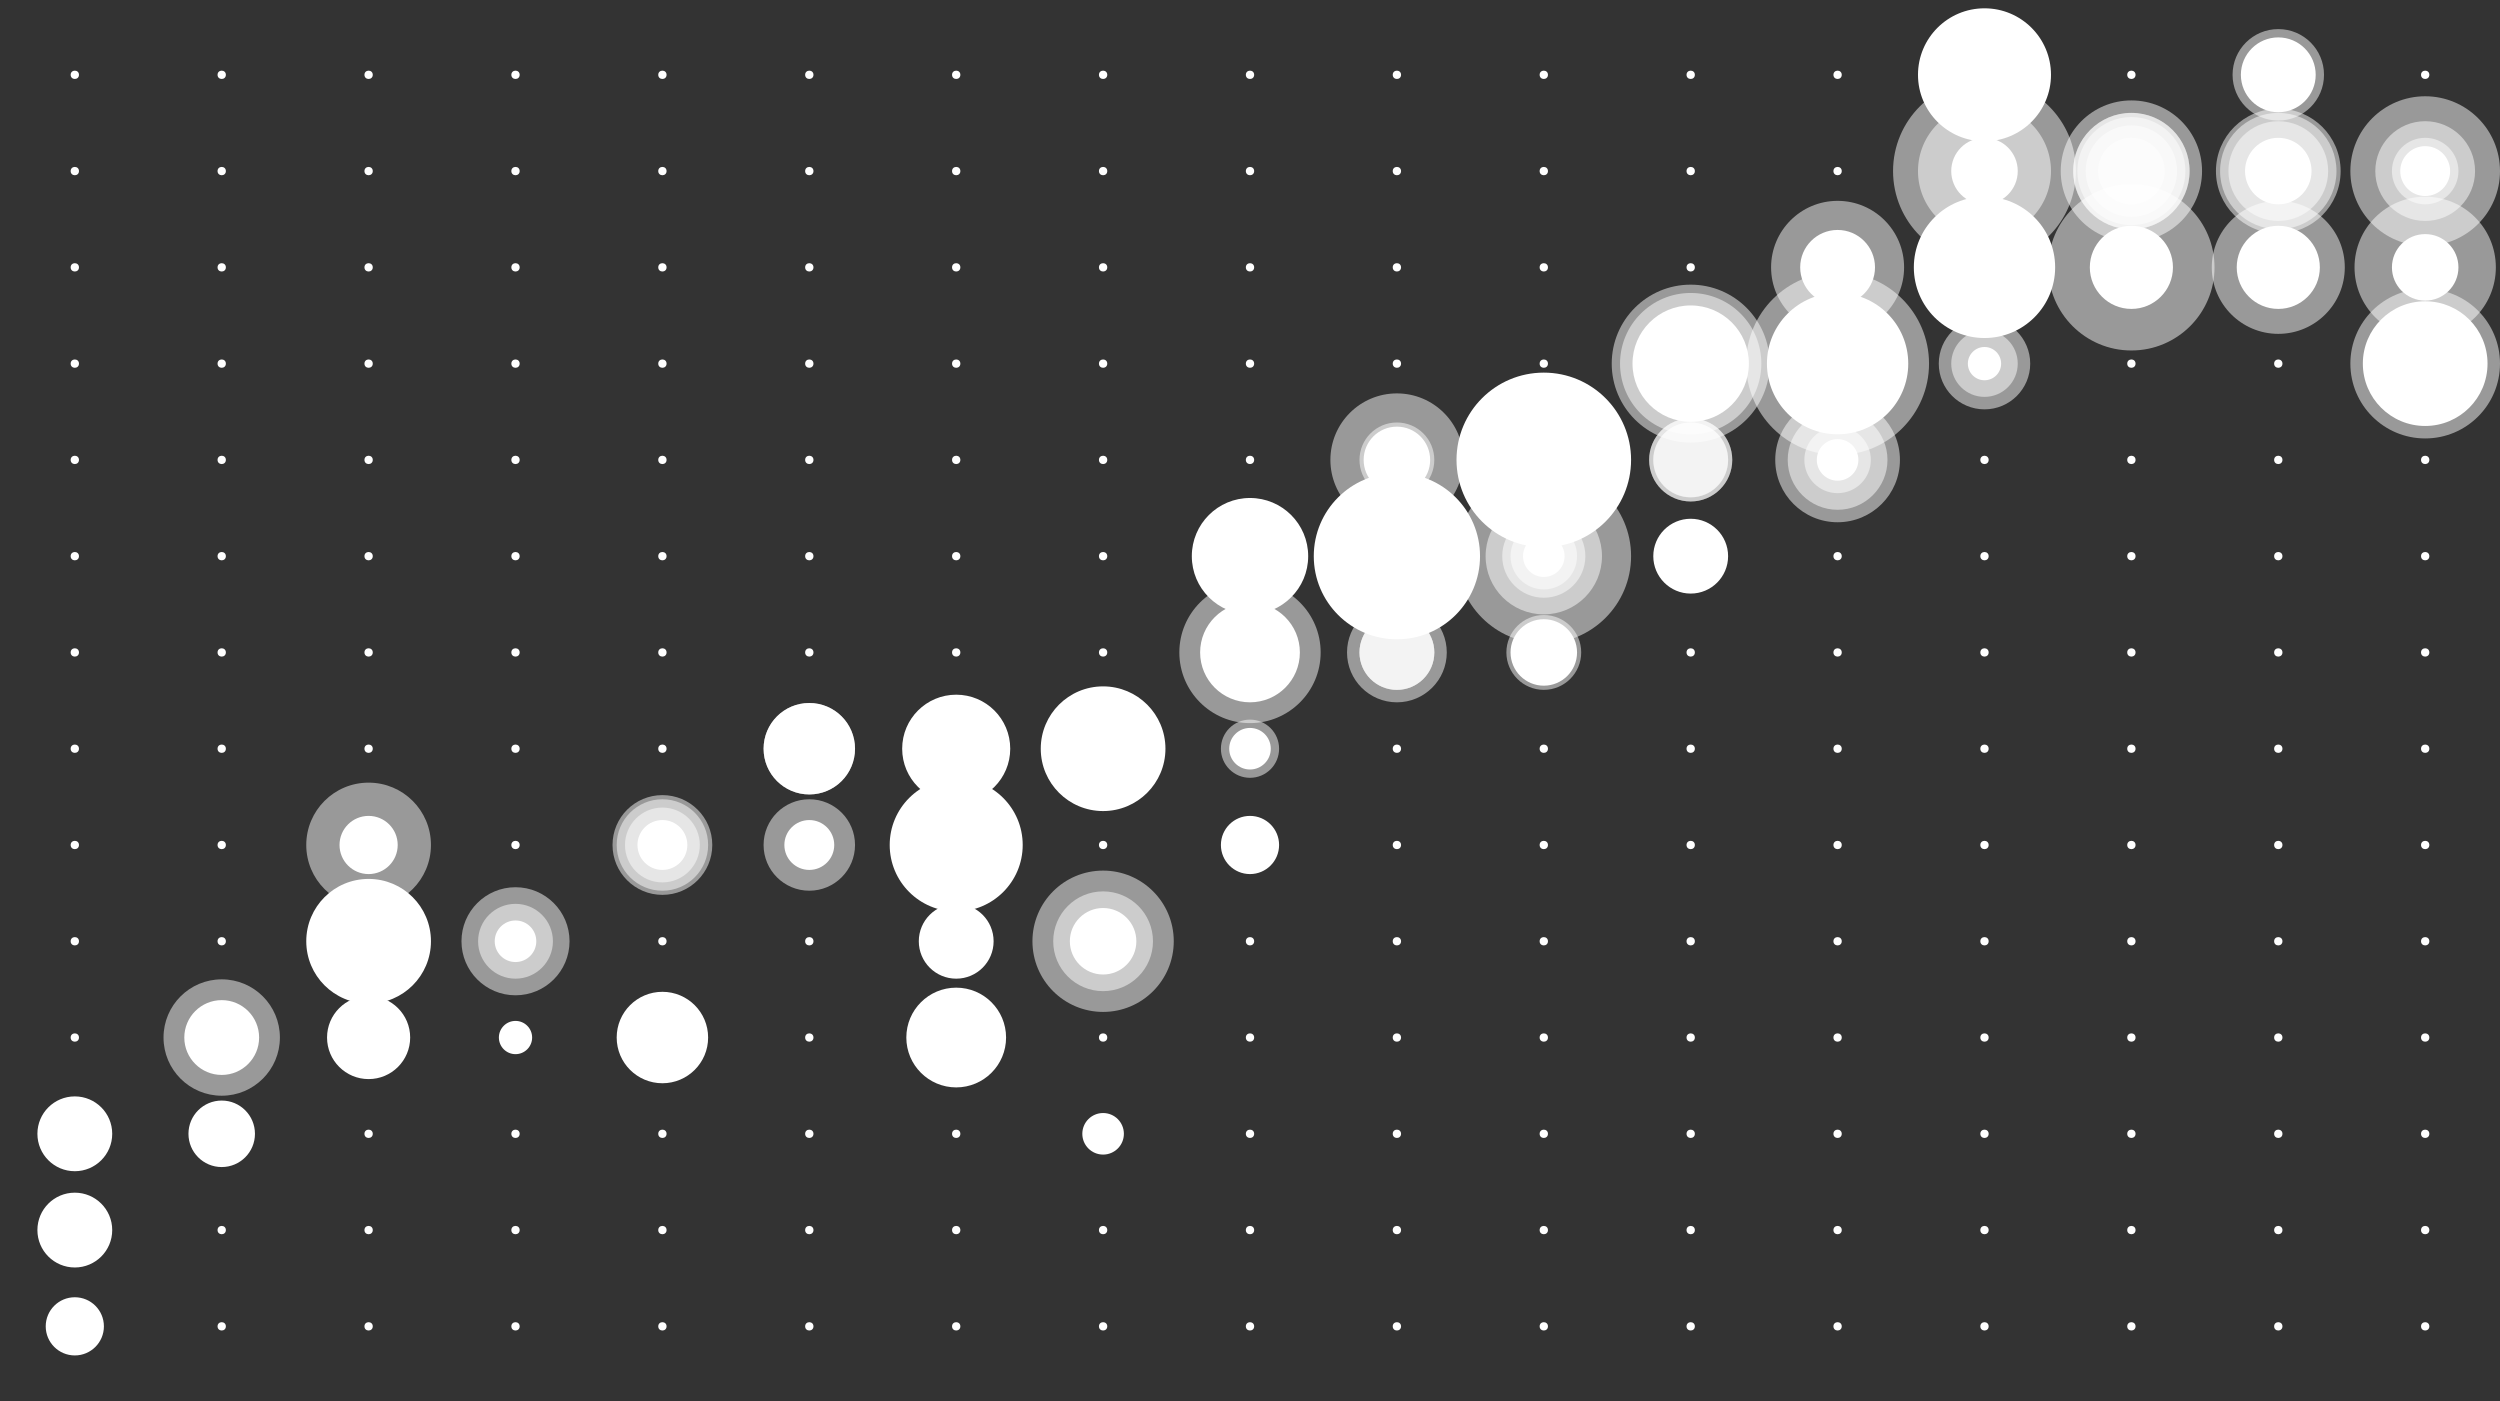 <?xml version="1.0" encoding="utf-8"?>
	<!DOCTYPE svg PUBLIC "-//W3C//DTD SVG 1.1//EN" "http://www.w3.org/Graphics/SVG/1.1/DTD/svg11.dtd">
	<svg id="ppg" version="1.1" xmlns="http://www.w3.org/2000/svg" xmlns:xlink="http://www.w3.org/1999/xlink" x="0px" y="0px" viewBox="-1.495 132.371 1202.99 674.235"
		 enable-background="new -1.495 132.371 1202.99 674.235" xml:space="preserve">
	<rect x="-1.495" y="132.371" width="1202.99" height="674.235" fill="#333333" stroke="none"/>
	<g id="points">
		<circle fill="#FFFFFF" cx="105.191" cy="724.279" r="2"/>
		<circle fill="#FFFFFF" cx="175.879" cy="724.279" r="2"/>
		<circle fill="#FFFFFF" cx="246.565" cy="724.279" r="2"/>
		<circle fill="#FFFFFF" cx="317.253" cy="724.279" r="2"/>
		<circle fill="#FFFFFF" cx="387.939" cy="724.279" r="2"/>
		<circle fill="#FFFFFF" cx="458.626" cy="724.279" r="2"/>
		<circle fill="#FFFFFF" cx="529.313" cy="724.279" r="2"/>
		<circle fill="#FFFFFF" cx="600" cy="724.279" r="2"/>
		<circle fill="#FFFFFF" cx="670.687" cy="724.279" r="2"/>
		<circle fill="#FFFFFF" cx="741.374" cy="724.279" r="2"/>
		<circle fill="#FFFFFF" cx="812.061" cy="724.279" r="2"/>
		<circle fill="#FFFFFF" cx="882.747" cy="724.279" r="2"/>
		<circle fill="#FFFFFF" cx="953.435" cy="724.279" r="2"/>
		<circle fill="#FFFFFF" cx="1024.121" cy="724.279" r="2"/>
		<circle fill="#FFFFFF" cx="1094.808" cy="724.279" r="2"/>
		<circle fill="#FFFFFF" cx="1165.495" cy="724.279" r="2"/>
		<circle fill="#FFFFFF" cx="246.565" cy="677.954" r="2"/>
		<circle fill="#FFFFFF" cx="317.253" cy="677.954" r="2"/>
		<circle fill="#FFFFFF" cx="387.939" cy="677.954" r="2"/>
		<circle fill="#FFFFFF" cx="458.626" cy="677.954" r="2"/>
		<circle fill="#FFFFFF" cx="600" cy="677.954" r="2"/>
		<circle fill="#FFFFFF" cx="670.687" cy="677.954" r="2"/>
		<circle fill="#FFFFFF" cx="741.374" cy="677.954" r="2"/>
		<circle fill="#FFFFFF" cx="812.061" cy="677.954" r="2"/>
		<circle fill="#FFFFFF" cx="882.747" cy="677.954" r="2"/>
		<circle fill="#FFFFFF" cx="953.435" cy="677.954" r="2"/>
		<circle fill="#FFFFFF" cx="1024.121" cy="677.954" r="2"/>
		<circle fill="#FFFFFF" cx="1094.808" cy="677.954" r="2"/>
		<circle fill="#FFFFFF" cx="1165.495" cy="677.954" r="2"/>
		<circle fill="#FFFFFF" cx="105.191" cy="770.605" r="2"/>
		<circle fill="#FFFFFF" cx="175.879" cy="770.605" r="2"/>
		<circle fill="#FFFFFF" cx="246.565" cy="770.605" r="2"/>
		<circle fill="#FFFFFF" cx="317.253" cy="770.605" r="2"/>
		<circle fill="#FFFFFF" cx="387.939" cy="770.605" r="2"/>
		<circle fill="#FFFFFF" cx="458.626" cy="770.605" r="2"/>
		<circle fill="#FFFFFF" cx="529.313" cy="770.605" r="2"/>
		<circle fill="#FFFFFF" cx="600" cy="770.605" r="2"/>
		<circle fill="#FFFFFF" cx="670.687" cy="770.605" r="2"/>
		<circle fill="#FFFFFF" cx="741.374" cy="770.605" r="2"/>
		<circle fill="#FFFFFF" cx="812.061" cy="770.605" r="2"/>
		<circle fill="#FFFFFF" cx="882.747" cy="770.605" r="2"/>
		<circle fill="#FFFFFF" cx="953.435" cy="770.605" r="2"/>
		<circle fill="#FFFFFF" cx="1024.121" cy="770.605" r="2"/>
		<circle fill="#FFFFFF" cx="1094.808" cy="770.605" r="2"/>
		<circle fill="#FFFFFF" cx="1165.495" cy="770.605" r="2"/>
		<circle fill="#FFFFFF" cx="34.505" cy="585.303" r="2"/>
		<circle fill="#FFFFFF" cx="105.191" cy="585.303" r="2"/>
		<circle fill="#FFFFFF" cx="317.253" cy="585.303" r="2"/>
		<circle fill="#FFFFFF" cx="387.939" cy="585.303" r="2"/>
		<circle fill="#FFFFFF" cx="600" cy="585.303" r="2"/>
		<circle fill="#FFFFFF" cx="670.687" cy="585.303" r="2"/>
		<circle fill="#FFFFFF" cx="741.374" cy="585.303" r="2"/>
		<circle fill="#FFFFFF" cx="812.061" cy="585.303" r="2"/>
		<circle fill="#FFFFFF" cx="882.747" cy="585.303" r="2"/>
		<circle fill="#FFFFFF" cx="953.435" cy="585.303" r="2"/>
		<circle fill="#FFFFFF" cx="1024.121" cy="585.303" r="2"/>
		<circle fill="#FFFFFF" cx="1094.808" cy="585.303" r="2"/>
		<circle fill="#FFFFFF" cx="1165.495" cy="585.303" r="2"/>
		<circle fill="#FFFFFF" cx="34.505" cy="538.977" r="2"/>
		<circle fill="#FFFFFF" cx="105.191" cy="538.977" r="2"/>
		<circle fill="#FFFFFF" cx="246.565" cy="538.977" r="2"/>
		<circle fill="#FFFFFF" cx="529.313" cy="538.977" r="2"/>
		<circle fill="#FFFFFF" cx="670.687" cy="538.977" r="2"/>
		<circle fill="#FFFFFF" cx="741.374" cy="538.977" r="2"/>
		<circle fill="#FFFFFF" cx="812.061" cy="538.977" r="2"/>
		<circle fill="#FFFFFF" cx="882.747" cy="538.977" r="2"/>
		<circle fill="#FFFFFF" cx="953.435" cy="538.977" r="2"/>
		<circle fill="#FFFFFF" cx="1024.121" cy="538.977" r="2"/>
		<circle fill="#FFFFFF" cx="1094.808" cy="538.977" r="2"/>
		<circle fill="#FFFFFF" cx="1165.495" cy="538.977" r="2"/>
		<circle fill="#FFFFFF" cx="34.505" cy="631.628" r="2"/>
		<circle fill="#FFFFFF" cx="387.939" cy="631.628" r="2"/>
		<circle fill="#FFFFFF" cx="529.313" cy="631.628" r="2"/>
		<circle fill="#FFFFFF" cx="600" cy="631.628" r="2"/>
		<circle fill="#FFFFFF" cx="670.687" cy="631.628" r="2"/>
		<circle fill="#FFFFFF" cx="741.374" cy="631.628" r="2"/>
		<circle fill="#FFFFFF" cx="812.061" cy="631.628" r="2"/>
		<circle fill="#FFFFFF" cx="882.747" cy="631.628" r="2"/>
		<circle fill="#FFFFFF" cx="953.435" cy="631.628" r="2"/>
		<circle fill="#FFFFFF" cx="1024.121" cy="631.628" r="2"/>
		<circle fill="#FFFFFF" cx="1094.808" cy="631.628" r="2"/>
		<circle fill="#FFFFFF" cx="1165.495" cy="631.628" r="2"/>
		<circle fill="#FFFFFF" cx="34.505" cy="446.325" r="2"/>
		<circle fill="#FFFFFF" cx="105.191" cy="446.325" r="2"/>
		<circle fill="#FFFFFF" cx="175.879" cy="446.325" r="2"/>
		<circle fill="#FFFFFF" cx="246.565" cy="446.325" r="2"/>
		<circle fill="#FFFFFF" cx="317.253" cy="446.325" r="2"/>
		<circle fill="#FFFFFF" cx="387.939" cy="446.325" r="2"/>
		<circle fill="#FFFFFF" cx="458.626" cy="446.325" r="2"/>
		<circle fill="#FFFFFF" cx="529.313" cy="446.325" r="2"/>
		<circle fill="#FFFFFF" cx="812.061" cy="446.325" r="2"/>
		<circle fill="#FFFFFF" cx="882.747" cy="446.325" r="2"/>
		<circle fill="#FFFFFF" cx="953.435" cy="446.325" r="2"/>
		<circle fill="#FFFFFF" cx="1024.121" cy="446.325" r="2"/>
		<circle fill="#FFFFFF" cx="1094.808" cy="446.325" r="2"/>
		<circle fill="#FFFFFF" cx="1165.495" cy="446.325" r="2"/>
		<circle fill="#FFFFFF" cx="34.505" cy="399.999" r="2"/>
		<circle fill="#FFFFFF" cx="105.191" cy="399.999" r="2"/>
		<circle fill="#FFFFFF" cx="175.879" cy="399.999" r="2"/>
		<circle fill="#FFFFFF" cx="246.565" cy="399.999" r="2"/>
		<circle fill="#FFFFFF" cx="317.253" cy="399.999" r="2"/>
		<circle fill="#FFFFFF" cx="387.939" cy="399.999" r="2"/>
		<circle fill="#FFFFFF" cx="458.626" cy="399.999" r="2"/>
		<circle fill="#FFFFFF" cx="529.313" cy="399.999" r="2"/>
		<circle fill="#FFFFFF" cx="882.747" cy="399.999" r="2"/>
		<circle fill="#FFFFFF" cx="953.435" cy="399.999" r="2"/>
		<circle fill="#FFFFFF" cx="1024.121" cy="399.999" r="2"/>
		<circle fill="#FFFFFF" cx="1094.808" cy="399.999" r="2"/>
		<circle fill="#FFFFFF" cx="1165.495" cy="399.999" r="2"/>
		<circle fill="#FFFFFF" cx="34.505" cy="492.651" r="2"/>
		<circle fill="#FFFFFF" cx="105.191" cy="492.651" r="2"/>
		<circle fill="#FFFFFF" cx="175.879" cy="492.651" r="2"/>
		<circle fill="#FFFFFF" cx="246.565" cy="492.651" r="2"/>
		<circle fill="#FFFFFF" cx="317.253" cy="492.651" r="2"/>
		<circle fill="#FFFFFF" cx="670.687" cy="492.651" r="2"/>
		<circle fill="#FFFFFF" cx="741.374" cy="492.651" r="2"/>
		<circle fill="#FFFFFF" cx="812.061" cy="492.651" r="2"/>
		<circle fill="#FFFFFF" cx="882.747" cy="492.651" r="2"/>
		<circle fill="#FFFFFF" cx="953.435" cy="492.651" r="2"/>
		<circle fill="#FFFFFF" cx="1024.121" cy="492.651" r="2"/>
		<circle fill="#FFFFFF" cx="1094.808" cy="492.651" r="2"/>
		<circle fill="#FFFFFF" cx="1165.495" cy="492.651" r="2"/>
		<circle fill="#FFFFFF" cx="34.505" cy="307.348" r="2"/>
		<circle fill="#FFFFFF" cx="105.191" cy="307.348" r="2"/>
		<circle fill="#FFFFFF" cx="175.879" cy="307.348" r="2"/>
		<circle fill="#FFFFFF" cx="246.565" cy="307.348" r="2"/>
		<circle fill="#FFFFFF" cx="317.253" cy="307.348" r="2"/>
		<circle fill="#FFFFFF" cx="387.939" cy="307.348" r="2"/>
		<circle fill="#FFFFFF" cx="458.626" cy="307.349" r="2"/>
		<circle fill="#FFFFFF" cx="529.313" cy="307.348" r="2"/>
		<circle fill="#FFFFFF" cx="600" cy="307.348" r="2"/>
		<circle fill="#FFFFFF" cx="670.687" cy="307.348" r="2"/>
		<circle fill="#FFFFFF" cx="741.374" cy="307.349" r="2"/>
		<circle fill="#FFFFFF" cx="1024.121" cy="307.348" r="2"/>
		<circle fill="#FFFFFF" cx="1094.808" cy="307.348" r="2"/>
		<circle fill="#FFFFFF" cx="34.505" cy="261.022" r="2"/>
		<circle fill="#FFFFFF" cx="105.191" cy="261.022" r="2"/>
		<circle fill="#FFFFFF" cx="175.879" cy="261.022" r="2"/>
		<circle fill="#FFFFFF" cx="246.565" cy="261.022" r="2"/>
		<circle fill="#FFFFFF" cx="317.253" cy="261.022" r="2"/>
		<circle fill="#FFFFFF" cx="387.939" cy="261.022" r="2"/>
		<circle fill="#FFFFFF" cx="458.626" cy="261.022" r="2"/>
		<circle fill="#FFFFFF" cx="529.313" cy="261.022" r="2"/>
		<circle fill="#FFFFFF" cx="600" cy="261.022" r="2"/>
		<circle fill="#FFFFFF" cx="670.687" cy="261.022" r="2"/>
		<circle fill="#FFFFFF" cx="741.374" cy="261.022" r="2"/>
		<circle fill="#FFFFFF" cx="812.061" cy="261.022" r="2"/>
		<circle fill="#FFFFFF" cx="34.505" cy="214.696" r="2"/>
		<circle fill="#FFFFFF" cx="105.191" cy="214.696" r="2"/>
		<circle fill="#FFFFFF" cx="175.879" cy="214.696" r="2"/>
		<circle fill="#FFFFFF" cx="246.565" cy="214.696" r="2"/>
		<circle fill="#FFFFFF" cx="317.253" cy="214.696" r="2"/>
		<circle fill="#FFFFFF" cx="387.939" cy="214.696" r="2"/>
		<circle fill="#FFFFFF" cx="458.626" cy="214.696" r="2"/>
		<circle fill="#FFFFFF" cx="529.313" cy="214.696" r="2"/>
		<circle fill="#FFFFFF" cx="600" cy="214.696" r="2"/>
		<circle fill="#FFFFFF" cx="670.687" cy="214.696" r="2"/>
		<circle fill="#FFFFFF" cx="741.374" cy="214.696" r="2"/>
		<circle fill="#FFFFFF" cx="812.061" cy="214.696" r="2"/>
		<circle fill="#FFFFFF" cx="882.747" cy="214.696" r="2"/>
		<circle fill="#FFFFFF" cx="34.505" cy="168.371" r="2"/>
		<circle fill="#FFFFFF" cx="105.191" cy="168.371" r="2"/>
		<circle fill="#FFFFFF" cx="175.879" cy="168.371" r="2"/>
		<circle fill="#FFFFFF" cx="246.565" cy="168.371" r="2"/>
		<circle fill="#FFFFFF" cx="317.253" cy="168.371" r="2"/>
		<circle fill="#FFFFFF" cx="387.939" cy="168.371" r="2"/>
		<circle fill="#FFFFFF" cx="458.626" cy="168.37" r="2"/>
		<circle fill="#FFFFFF" cx="529.313" cy="168.371" r="2"/>
		<circle fill="#FFFFFF" cx="600" cy="168.371" r="2"/>
		<circle fill="#FFFFFF" cx="670.687" cy="168.371" r="2"/>
		<circle fill="#FFFFFF" cx="741.374" cy="168.37" r="2"/>
		<circle fill="#FFFFFF" cx="812.061" cy="168.371" r="2"/>
		<circle fill="#FFFFFF" cx="882.747" cy="168.371" r="2"/>
		<circle fill="#FFFFFF" cx="1024.121" cy="168.371" r="2"/>
		<circle fill="#FFFFFF" cx="1165.495" cy="168.371" r="2"/>
		<circle fill="#FFFFFF" cx="34.505" cy="353.674" r="2"/>
		<circle fill="#FFFFFF" cx="105.191" cy="353.674" r="2"/>
		<circle fill="#FFFFFF" cx="175.879" cy="353.674" r="2"/>
		<circle fill="#FFFFFF" cx="246.565" cy="353.674" r="2"/>
		<circle fill="#FFFFFF" cx="317.253" cy="353.674" r="2"/>
		<circle fill="#FFFFFF" cx="387.939" cy="353.674" r="2"/>
		<circle fill="#FFFFFF" cx="458.626" cy="353.674" r="2"/>
		<circle fill="#FFFFFF" cx="529.313" cy="353.674" r="2"/>
		<circle fill="#FFFFFF" cx="600" cy="353.674" r="2"/>
		<circle fill="#FFFFFF" cx="953.435" cy="353.674" r="2"/>
		<circle fill="#FFFFFF" cx="1024.121" cy="353.674" r="2"/>
		<circle fill="#FFFFFF" cx="1094.808" cy="353.674" r="2"/>
		<circle fill="#FFFFFF" cx="1165.495" cy="353.674" r="2"/>
		<circle fill="#FFFFFF" cx="175.879" cy="677.954" r="2"/>
	</g>
	<g id="SAC">
		<path id="SAC-62" class="SAC" opacity="0.5" fill="#FFFFFF" d="M1165.494,198.696c8.836,0,16,7.156,16,16c0,8.836-7.164,16-16,16
			s-16-7.164-16-16C1149.494,205.853,1156.658,198.696,1165.494,198.696z"/>
		<path id="SAC-61" class="SAC" fill="#FFFFFF" d="M1094.808,150.371c9.949,0,18,8.051,18,18c0,9.94-8.051,18-18,18c-9.933,0-18-8.06-18-18
			C1076.808,158.421,1084.875,150.371,1094.808,150.371z"/>
		<path id="SAC-60" class="SAC" opacity="0.5" fill="#FFFFFF" d="M1024.121,188.696c14.359,0,26,11.629,26,26c0,14.358-11.641,26-26,26
			s-26-11.642-26-26C998.121,200.325,1009.762,188.696,1024.121,188.696z"/>
		<path id="SAC-59" class="SAC" fill="#FFFFFF" d="M953.435,299.348c4.418,0,8,3.578,8,8c0,4.418-3.582,8-8,8s-8-3.582-8-8
			C945.435,302.926,949.017,299.348,953.435,299.348z"/>
		<path id="SAC-58" class="SAC" fill="#FFFFFF" d="M882.747,343.674c5.522,0,10,4.473,10,10c0,5.522-4.478,10-10,10s-10-4.478-10-10
			C872.747,348.146,877.225,343.674,882.747,343.674z"/>
		<path id="SAC-57" class="SAC" fill="#FFFFFF" d="M812.061,381.999c9.94,0,18,8.055,18,18c0,9.94-8.06,18-18,18s-18-8.06-18-18
			C794.061,390.054,802.12,381.999,812.061,381.999z"/>
		<path id="SAC-56" class="SAC" opacity="0.5" fill="#FFFFFF" d="M741.374,428.325c9.94,0,18,8.051,18,18c0,9.94-8.06,18-18,18s-18-8.06-18-18
			C723.374,436.376,731.434,428.325,741.374,428.325z"/>
		<path id="SAC-55" class="SAC" opacity="0.5" fill="#FFFFFF" d="M670.687,428.325c9.94,0,18,8.051,18,18c0,9.94-8.06,18-18,18s-18-8.06-18-18
			C652.687,436.376,660.746,428.325,670.687,428.325z"/>
		<path id="SAC-54" class="SAC" fill="#FFFFFF" d="M600,482.651c5.522,0,10,4.473,10,10c0,5.522-4.478,10-10,10s-10-4.478-10-10
			C590,487.124,594.478,482.651,600,482.651z"/>
		<path id="SAC-49" class="SAC" fill="#FFFFFF" d="M246.565,575.303c5.522,0,10,4.473,10,10c0,5.522-4.478,10-10,10c-5.525,0-10-4.478-10-10
			C236.565,579.775,241.041,575.303,246.565,575.303z"/>
		<path id="SAC-48" class="SAC" opacity="0.5" fill="#FFFFFF" d="M175.879,508.977c16.567,0,30,13.418,30,30c0,16.567-13.433,30-30,30
			c-16.575,0-30-13.433-30-30C145.879,522.395,159.304,508.977,175.879,508.977z"/>
	</g>
	<g id="PHI">
		<path id="PHI-62" opacity="0.5" fill="#FFFFFF" d="M1165.494,190.696c13.254,0,24,10.734,24,24c0,13.254-10.746,24-24,24
			s-24-10.746-24-24C1141.494,201.431,1152.24,190.696,1165.494,190.696z"/>
		<path id="PHI-61" fill="#FFFFFF" d="M1094.808,198.696c8.844,0,16,7.156,16,16c0,8.836-7.156,16-16,16c-8.827,0-16-7.164-16-16
			C1078.808,205.853,1085.98,198.696,1094.808,198.696z"/>
		<path id="PHI-60" opacity="0.5" fill="#FFFFFF" d="M1024.121,198.696c8.836,0,16,7.156,16,16c0,8.836-7.164,16-16,16
			c-8.837,0-16-7.164-16-16C1008.121,205.853,1015.284,198.696,1024.121,198.696z"/>
		<path id="PHI-59" fill="#FFFFFF" d="M953.435,198.696c8.836,0,16,7.156,16,16c0,8.836-7.164,16-16,16s-16-7.164-16-16
			C937.435,205.853,944.599,198.696,953.435,198.696z"/>
		<path id="PHI-58" fill="#FFFFFF" d="M882.747,243.022c9.94,0,18,8.051,18,18c0,9.94-8.06,18-18,18s-18-8.06-18-18
			C864.747,251.073,872.807,243.022,882.747,243.022z"/>
		<path id="PHI-57" opacity="0.5" fill="#FFFFFF" d="M812.061,335.674c9.94,0,18,8.051,18,18c0,9.94-8.06,18-18,18s-18-8.06-18-18
			C794.061,343.725,802.12,335.674,812.061,335.674z"/>
		<path id="PHI-56" opacity="0.5" fill="#FFFFFF" d="M741.374,383.999c8.836,0,16,7.156,16,16c0,8.836-7.164,16-16,16
			s-16-7.164-16-16C725.374,391.155,732.538,383.999,741.374,383.999z"/>
		<path id="PHI-55" opacity="0.5" fill="#FFFFFF" d="M670.687,428.325c9.94,0,18,8.051,18,18c0,9.94-8.06,18-18,18s-18-8.06-18-18
			C652.687,436.376,660.746,428.325,670.687,428.325z"/>
		<path id="PHI-51" opacity="0.5" fill="#FFFFFF" d="M387.939,470.651c12.149,0,22,9.84,22,22c0,12.149-9.851,22-22,22
			c-12.155,0-22-9.851-22-22C365.939,480.491,375.785,470.651,387.939,470.651z"/>
	</g>
	<g id="NYN">
		<path id="NYN-62" opacity="0.5" fill="#FFFFFF" d="M1165.495,271.348c19.882,0,36,16.102,36,36c0,19.881-16.118,36-36,36
			c-19.88,0-36-16.119-36-36C1129.495,287.45,1145.615,271.348,1165.495,271.348z"/>
		<path id="NYN-61" opacity="0.5" fill="#FFFFFF" d="M1094.808,229.022c17.688,0,32,14.312,32,32c0,17.672-14.312,32-32,32
			c-17.656,0-32-14.328-32-32C1062.808,243.335,1077.151,229.022,1094.808,229.022z"/>
		<path id="NYN-60" opacity="0.5" fill="#FFFFFF" d="M1024.121,221.022c22.09,0,40,17.891,40,40c0,22.09-17.91,40-40,40
			s-40-17.91-40-40C984.121,238.913,1002.031,221.022,1024.121,221.022z"/>
		<path id="NYN-59" opacity="0.5" fill="#FFFFFF" d="M953.435,170.696c24.299,0,44,19.68,44,44c0,24.299-19.701,44-44,44
			s-44-19.701-44-44C909.435,190.376,929.136,170.696,953.435,170.696z"/>
		<path id="NYN-58" opacity="0.5" fill="#FFFFFF" d="M882.747,263.348c24.299,0,44,19.68,44,44c0,24.3-19.701,44-44,44
			s-44-19.7-44-44C838.747,283.028,858.448,263.348,882.747,263.348z"/>
		<path id="NYN-57" opacity="0.5" fill="#FFFFFF" d="M812.061,269.348c20.985,0,38,17.005,38,38c0,20.976-17.015,38-38,38
			s-38-17.024-38-38C774.061,286.354,791.075,269.348,812.061,269.348z"/>
		<path id="NYN-56" opacity="0.5" fill="#FFFFFF" d="M741.374,357.999c23.194,0,42,18.785,42,42c0,23.194-18.806,42-42,42
			s-42-18.806-42-42C699.374,376.784,718.18,357.999,741.374,357.999z"/>
		<path id="NYN-55" fill="#FFFFFF" d="M670.687,359.999c22.09,0,40,17.9,40,40c0,22.09-17.91,40-40,40s-40-17.91-40-40
			C630.687,377.899,648.597,359.999,670.687,359.999z"/>
		<path id="NYN-54" opacity="0.5" fill="#FFFFFF" d="M600,412.325c18.776,0,34,15.207,34,34c0,18.776-15.224,34-34,34
			s-34-15.224-34-34C566,427.532,581.224,412.325,600,412.325z"/>
		<path id="NYN-53" opacity="0.5" fill="#FFFFFF" d="M529.313,551.303c18.768,0,34,15.207,34,34c0,18.776-15.232,34-34,34
			c-18.785,0-34-15.224-34-34C495.313,566.51,510.529,551.303,529.313,551.303z"/>
		<path id="NYN-52" fill="#FFFFFF" d="M458.626,506.977c17.672,0,32,14.312,32,32c0,17.672-14.328,32-32,32s-32-14.328-32-32
			C426.626,521.289,440.954,506.977,458.626,506.977z"/>
		<path id="NYN-51" opacity="0.5" fill="#FFFFFF" d="M387.939,516.977c12.149,0,22,9.84,22,22c0,12.149-9.851,22-22,22
			c-12.155,0-22-9.851-22-22C365.939,526.816,375.785,516.977,387.939,516.977z"/>
		<path id="NYN-50" fill="#FFFFFF" d="M317.253,609.628c12.144,0,22,9.84,22,22c0,12.149-9.856,22-22,22c-12.16,0-22-9.851-22-22
			C295.253,619.468,305.093,609.628,317.253,609.628z"/>
		<path id="NYN-49" opacity="0.5" fill="#FFFFFF" d="M246.565,559.303c14.358,0,26,11.629,26,26c0,14.358-11.642,26-26,26
			c-14.365,0-26-11.642-26-26C220.565,570.932,232.201,559.303,246.565,559.303z"/>
		<path id="NYN-48" fill="#FFFFFF" d="M175.879,555.303c16.567,0,30,13.418,30,30c0,16.567-13.433,30-30,30
			c-16.575,0-30-13.433-30-30C145.879,568.721,159.304,555.303,175.879,555.303z"/>
		<path id="NYN-47" opacity="0.5" fill="#FFFFFF" d="M105.191,603.628c15.47,0,28,12.523,28,28c0,15.463-12.53,28-28,28
			c-15.463,0-28-12.537-28-28C77.191,616.151,89.729,603.628,105.191,603.628z"/>
		<path id="NYN-46" fill="#FFFFFF" d="M34.505,706.279c9.94,0,18,8.051,18,18c0,9.94-8.06,18-18,18c-9.945,0-18-8.06-18-18
			C16.505,714.33,24.56,706.279,34.505,706.279z"/>
	</g>
	<g id="GOL">
		<path id="GOL-62" fill="#FFFFFF" d="M1165.494,202.696c6.627,0,12,5.367,12,12c0,6.627-5.373,12-12,12s-12-5.373-12-12
			C1153.494,208.063,1158.867,202.696,1165.494,202.696z"/>
		<path id="GOL-61" opacity="0.5" fill="#FFFFFF" d="M1094.808,146.371c12.16,0,22,9.84,22,22c0,12.149-9.84,22-22,22
			c-12.14,0-22-9.851-22-22C1072.808,156.21,1082.668,146.371,1094.808,146.371z"/>
		<path id="GOL-60" opacity="0.5" fill="#FFFFFF" d="M1024.121,186.696c15.464,0,28,12.523,28,28c0,15.463-12.536,28-28,28
			s-28-12.537-28-28C996.121,199.22,1008.657,186.696,1024.121,186.696z"/>
		<path id="GOL-59" opacity="0.5" fill="#FFFFFF" d="M953.435,182.696c17.672,0,32,14.312,32,32c0,17.672-14.328,32-32,32
			s-32-14.328-32-32C921.435,197.009,935.763,182.696,953.435,182.696z"/>
		<path id="GOL-58" opacity="0.5" fill="#FFFFFF" d="M882.747,329.674c13.254,0,24,10.734,24,24c0,13.254-10.746,24-24,24
			s-24-10.746-24-24C858.747,340.408,869.493,329.674,882.747,329.674z"/>
		<path id="GOL-57" opacity="0.5" fill="#FFFFFF" d="M812.061,333.674c11.045,0,20,8.945,20,20c0,11.045-8.955,20-20,20
			s-20-8.955-20-20C792.061,342.619,801.016,333.674,812.061,333.674z"/>
		<path id="GOL-56" opacity="0.5" fill="#FFFFFF" d="M741.374,379.999c11.045,0,20,8.945,20,20c0,11.045-8.955,20-20,20
			s-20-8.955-20-20C721.374,388.944,730.329,379.999,741.374,379.999z"/>
		<path id="GOL-55" fill="#FFFFFF" d="M670.687,337.674c8.836,0,16,7.156,16,16c0,8.836-7.164,16-16,16s-16-7.164-16-16
			C654.687,344.83,661.851,337.674,670.687,337.674z"/>
		<path id="GOL-54" fill="#FFFFFF" d="M600,422.325c13.254,0,24,10.734,24,24c0,13.254-10.746,24-24,24s-24-10.746-24-24
			C576,433.06,586.746,422.325,600,422.325z"/>
		<path id="GOL-53" opacity="0.5" fill="#FFFFFF" d="M529.313,561.303c13.248,0,24,10.734,24,24c0,13.254-10.752,24-24,24
			c-13.26,0-24-10.746-24-24C505.313,572.037,516.054,561.303,529.313,561.303z"/>
		<path id="GOL-52" fill="#FFFFFF" d="M458.626,567.303c9.94,0,18,8.051,18,18c0,9.94-8.06,18-18,18s-18-8.06-18-18
			C440.626,575.354,448.686,567.303,458.626,567.303z"/>
		<path id="GOL-51" fill="#FFFFFF" d="M387.939,526.977c6.627,0,12,5.367,12,12c0,6.627-5.373,12-12,12c-6.63,0-12-5.373-12-12
			C375.939,532.344,381.31,526.977,387.939,526.977z"/>
		<path id="GOL-50" opacity="0.5" fill="#FFFFFF" d="M317.253,520.977c9.932,0,18,8.051,18,18s-8.068,18-18,18
			c-9.949,0-18-8.051-18-18S307.304,520.977,317.253,520.977z"/>
		<path id="GOL-49" fill="#FFFFFF" d="M246.565,623.628c4.418,0,8,3.578,8,8c0,4.418-3.582,8-8,8c-4.42,0-8-3.582-8-8
			C238.565,627.206,242.146,623.628,246.565,623.628z"/>
		<path id="GOL-48" fill="#FFFFFF" d="M175.879,524.977c7.731,0,14,6.262,14,14c0,7.731-6.269,14-14,14c-7.735,0-14-6.269-14-14
			C161.879,531.238,168.144,524.977,175.879,524.977z"/>
		<path id="GOL-47" fill="#FFFFFF" d="M105.191,613.628c9.945,0,18,8.051,18,18c0,9.94-8.055,18-18,18c-9.94,0-18-8.06-18-18
			C87.191,621.679,95.251,613.628,105.191,613.628z"/>
		<path id="GOL-46" fill="#FFFFFF" d="M34.505,659.954c9.94,0,18,8.051,18,18c0,9.94-8.06,18-18,18c-9.945,0-18-8.06-18-18
			C16.505,668.005,24.56,659.954,34.505,659.954z"/>
	</g>
	<g id="DET">
		<path id="DET-62" fill="#FFFFFF" d="M1165.495,245.022c8.836,0,16,7.156,16,16c0,8.836-7.164,16-16,16s-16-7.164-16-16
			C1149.495,252.179,1156.659,245.022,1165.495,245.022z"/>
		<path id="DET-61" fill="#FFFFFF" d="M1094.808,241.022c11.055,0,20,8.945,20,20c0,11.045-8.945,20-20,20c-11.035,0-20-8.955-20-20
			C1074.808,249.968,1083.772,241.022,1094.808,241.022z"/>
		<path id="DET-60" opacity="0.5" fill="#FFFFFF" d="M1024.121,192.696c12.15,0,22,9.84,22,22c0,12.149-9.85,22-22,22
			s-22-9.851-22-22C1002.121,202.536,1011.971,192.696,1024.121,192.696z"/>
		<path id="DET-59" opacity="0.5" fill="#FFFFFF" d="M953.435,285.348c12.149,0,22,9.84,22,22c0,12.149-9.851,22-22,22
			s-22-9.851-22-22C931.435,295.188,941.285,285.348,953.435,285.348z"/>
		<path id="DET-58" opacity="0.5" fill="#FFFFFF" d="M882.747,337.674c8.836,0,16,7.156,16,16c0,8.836-7.164,16-16,16
			s-16-7.164-16-16C866.747,344.83,873.911,337.674,882.747,337.674z"/>
		<path id="DET-57_1_" opacity="0.5" fill="#FFFFFF" d="M812.061,333.674c11.045,0,20,8.945,20,20c0,11.045-8.955,20-20,20
			s-20-8.955-20-20C792.061,342.619,801.016,333.674,812.061,333.674z"/>
		<path id="DET-56" fill="#FFFFFF" d="M741.374,430.325c8.836,0,16,7.156,16,16c0,8.836-7.164,16-16,16s-16-7.164-16-16
			C725.374,437.481,732.538,430.325,741.374,430.325z"/>
		<path id="DET-55" opacity="0.5" fill="#FFFFFF" d="M670.687,428.325c9.94,0,18,8.051,18,18c0,9.94-8.06,18-18,18s-18-8.06-18-18
			C652.687,436.376,660.746,428.325,670.687,428.325z"/>
		<path id="DET-54" opacity="0.5" fill="#FFFFFF" d="M600,478.651c7.731,0,14,6.262,14,14c0,7.731-6.269,14-14,14s-14-6.269-14-14
			C586,484.913,592.269,478.651,600,478.651z"/>
		<path id="DET-53" fill="#FFFFFF" d="M529.313,569.303c8.832,0,16,7.156,16,16c0,8.836-7.168,16-16,16c-8.84,0-16-7.164-16-16
			C513.313,576.459,520.474,569.303,529.313,569.303z"/>
	</g>
	<g id="BOS">
		<path id="BOS-62" opacity="0.5" fill="#FFFFFF" d="M1165.494,178.696c19.881,0,36,16.102,36,36c0,19.881-16.119,36-36,36
			s-36-16.119-36-36C1129.494,194.798,1145.613,178.696,1165.494,178.696z"/>
		<path id="BOS-61" opacity="0.5" fill="#FFFFFF" d="M1094.808,186.696c15.477,0,28,12.523,28,28c0,15.463-12.523,28-28,28
			c-15.447,0-28-12.537-28-28C1066.808,199.22,1079.36,186.696,1094.808,186.696z"/>
		<path id="BOS-60" opacity="0.5" fill="#FFFFFF" d="M1024.121,186.696c15.464,0,28,12.523,28,28c0,15.463-12.536,28-28,28
			s-28-12.537-28-28C996.121,199.22,1008.657,186.696,1024.121,186.696z"/>
		<path id="BOS-59" fill="#FFFFFF" d="M953.435,136.371c17.672,0,32,14.312,32,32c0,17.68-14.328,32-32,32s-32-14.32-32-32
			C921.435,150.684,935.763,136.371,953.435,136.371z"/>
		<path id="BOS-58" opacity="0.5" fill="#FFFFFF" d="M882.747,229.022c17.672,0,32,14.312,32,32c0,17.672-14.328,32-32,32
			s-32-14.328-32-32C850.747,243.335,865.075,229.022,882.747,229.022z"/>
		<path id="BOS-57" opacity="0.5" fill="#FFFFFF" d="M812.061,273.348c18.776,0,34,15.215,34,34c0,18.768-15.224,34-34,34
			s-34-15.232-34-34C778.061,288.563,793.284,273.348,812.061,273.348z"/>
		<path id="BOS-56" fill="#FFFFFF" d="M741.374,311.674c23.194,0,42,18.785,42,42c0,23.194-18.806,42-42,42s-42-18.806-42-42
			C699.374,330.459,718.18,311.674,741.374,311.674z"/>
		<path id="BOS-55" opacity="0.5" fill="#FFFFFF" d="M670.687,321.674c17.672,0,32,14.312,32,32c0,17.672-14.328,32-32,32
			s-32-14.328-32-32C638.687,335.986,653.015,321.674,670.687,321.674z"/>
		<path id="BOS-54" fill="#FFFFFF" d="M600,372c15.463,0,28,12.525,28,28.003C628,415.461,615.463,428,600,428s-28-12.539-28-27.997
			C572,384.524,584.537,372,600,372z"/>
		<path id="BOS-53" fill="#FFFFFF" d="M529.313,462.651c16.56,0,30,13.418,30,30c0,16.567-13.44,30-30,30c-16.575,0-30-13.433-30-30
			C499.313,476.069,512.739,462.651,529.313,462.651z"/>
		<path id="BOS-52" fill="#FFFFFF" d="M458.626,466.651c14.358,0,26,11.629,26,26c0,14.358-11.642,26-26,26s-26-11.642-26-26
			C432.626,478.28,444.268,466.651,458.626,466.651z"/>
		<path id="BOS-51" fill="#FFFFFF" d="M387.939,470.651c12.149,0,22,9.84,22,22c0,12.149-9.851,22-22,22c-12.155,0-22-9.851-22-22
			C365.939,480.491,375.785,470.651,387.939,470.651z"/>
		<path id="BOS-50" opacity="0.5" fill="#FFFFFF" d="M317.253,514.977c13.242,0,24,10.734,24,24s-10.758,24-24,24
			c-13.266,0-24-10.734-24-24S303.987,514.977,317.253,514.977z"/>
		<path id="BOS-49" opacity="0.5" fill="#FFFFFF" d="M246.565,567.303c9.94,0,18,8.051,18,18c0,9.94-8.06,18-18,18
			c-9.945,0-18-8.06-18-18C228.565,575.354,236.621,567.303,246.565,567.303z"/>
		<path id="BOS-48" fill="#FFFFFF" d="M175.879,611.628c11.045,0,20,8.945,20,20c0,11.045-8.955,20-20,20c-11.05,0-20-8.955-20-20
			C155.879,620.573,164.829,611.628,175.879,611.628z"/>
		<path id="BOS-47" fill="#FFFFFF" d="M105.191,661.954c8.84,0,16,7.156,16,16c0,8.836-7.16,16-16,16c-8.836,0-16-7.164-16-16
			C89.191,669.11,96.355,661.954,105.191,661.954z"/>
		<path id="BOS-46" fill="#FFFFFF" d="M34.505,756.605c7.731,0,14,6.262,14,14c0,7.731-6.269,14-14,14c-7.735,0-14-6.269-14-14
			C20.505,762.867,26.77,756.605,34.505,756.605z"/>
	</g>
	<g id="ATL">
		<path id="ATL-62" fill="#FFFFFF" d="M1165.495,277.348c16.568,0,30,13.418,30,30c0,16.567-13.432,30-30,30
			c-16.566,0-30-13.433-30-30C1135.495,290.766,1148.929,277.348,1165.495,277.348z"/>
		<path id="ATL-61" opacity="0.5" fill="#FFFFFF" d="M1094.808,184.696c16.582,0,30,13.418,30,30c0,16.567-13.418,30-30,30
			c-16.551,0-30-13.433-30-30C1064.808,198.114,1078.257,184.696,1094.808,184.696z"/>
		<path id="ATL-60" opacity="0.5" fill="#FFFFFF" d="M1024.121,180.696c18.777,0,34,15.207,34,34c0,18.776-15.223,34-34,34
			s-34-15.224-34-34C990.121,195.903,1005.344,180.696,1024.121,180.696z"/>
		<path id="ATL-59" fill="#FFFFFF" d="M953.435,227.022c18.776,0,34,15.207,34,34c0,18.776-15.224,34-34,34s-34-15.224-34-34
			C919.435,242.229,934.658,227.022,953.435,227.022z"/>
		<path id="ATL-58" fill="#FFFFFF" d="M882.747,273.348c18.776,0,34,15.207,34,34c0,18.777-15.224,34-34,34s-34-15.223-34-34
			C848.747,288.555,863.971,273.348,882.747,273.348z"/>
		<path id="ATL-57" fill="#FFFFFF" d="M812.061,279.348c15.463,0,28,12.53,28,28c0,15.456-12.537,28-28,28s-28-12.544-28-28
			C784.061,291.878,796.598,279.348,812.061,279.348z"/>
		<path id="ATL-56" opacity="0.5" fill="#FFFFFF" d="M741.374,371.999c15.463,0,28,12.523,28,28c0,15.463-12.537,28-28,28
			s-28-12.537-28-28C713.374,384.522,725.911,371.999,741.374,371.999z"/>
		<path id="ATL-55" opacity="0.5" fill="#FFFFFF" d="M670.687,422.325c13.254,0,24,10.734,24,24c0,13.254-10.746,24-24,24
			s-24-10.746-24-24C646.687,433.06,657.433,422.325,670.687,422.325z"/>
		<path id="ATL-54" fill="#FFFFFF" d="M600,524.977c7.731,0,14,6.262,14,14c0,7.731-6.269,14-14,14s-14-6.269-14-14
			C586,531.238,592.269,524.977,600,524.977z"/>
		<path id="ATL-53" fill="#FFFFFF" d="M529.313,667.954c5.52,0,10,4.473,10,10c0,5.522-4.48,10-10,10c-5.525,0-10-4.478-10-10
			C519.313,672.427,523.789,667.954,529.313,667.954z"/>
		<path id="ATL-52" fill="#FFFFFF" d="M458.626,607.628c13.254,0,24,10.734,24,24c0,13.254-10.746,24-24,24s-24-10.746-24-24
			C434.626,618.362,445.372,607.628,458.626,607.628z"/>
		<path id="ATL-50" fill="#FFFFFF" d="M317.253,526.977c6.621,0,12,5.367,12,12s-5.379,12-12,12c-6.633,0-12-5.367-12-12
			S310.62,526.977,317.253,526.977z"/>
	</g>
	<g id="LAL">
		<path id="LAL-62" opacity="0.5" fill="#FFFFFF" d="M1165.495,227.022c18.776,0,34,15.207,34,34c0,18.776-15.224,34-34,34
			s-34-15.224-34-34C1131.495,242.229,1146.719,227.022,1165.495,227.022z"/>
		<path id="LAL-61" opacity="0.5" fill="#FFFFFF" d="M1094.808,190.696c13.266,0,24,10.734,24,24c0,13.254-10.734,24-24,24
			c-13.24,0-24-10.746-24-24C1070.808,201.431,1081.567,190.696,1094.808,190.696z"/>
		<path id="LAL-60" fill="#FFFFFF" d="M1024.121,241.022c11.045,0,20,8.945,20,20c0,11.045-8.955,20-20,20s-20-8.955-20-20
			C1004.121,249.968,1013.076,241.022,1024.121,241.022z"/>
		<path id="LAL-59" opacity="0.5" fill="#FFFFFF" d="M953.435,291.348c8.836,0,16,7.156,16,16c0,8.836-7.164,16-16,16
			s-16-7.164-16-16C937.435,298.504,944.599,291.348,953.435,291.348z"/>
		<path id="LAL-58" opacity="0.5" fill="#FFFFFF" d="M882.747,323.674c16.567,0,30,13.418,30,30c0,16.567-13.433,30-30,30
			s-30-13.433-30-30C852.747,337.092,866.18,323.674,882.747,323.674z"/>
		<path id="LAL-57" opacity="0.5" fill="#FFFFFF" d="M812.061,335.674c9.94,0,18,8.051,18,18c0,9.94-8.06,18-18,18s-18-8.06-18-18
			C794.061,343.725,802.12,335.674,812.061,335.674z"/>
		<path id="LAL-56" fill="#FFFFFF" d="M741.374,389.999c5.522,0,10,4.473,10,10c0,5.522-4.478,10-10,10s-10-4.478-10-10
			C731.374,394.472,735.852,389.999,741.374,389.999z"/>
		<path id="LAL-55" opacity="0.5" fill="#FFFFFF" d="M670.687,335.674c9.94,0,18,8.051,18,18c0,9.94-8.06,18-18,18s-18-8.06-18-18
			C652.687,343.725,660.746,335.674,670.687,335.674z"/>
		<path id="LAL-50" opacity="0.5" fill="#FFFFFF" d="M317.253,516.977c12.139,0,22,9.84,22,22s-9.861,22-22,22
			c-12.16,0-22-9.84-22-22S305.093,516.977,317.253,516.977z"/>
	</g>
	</svg>